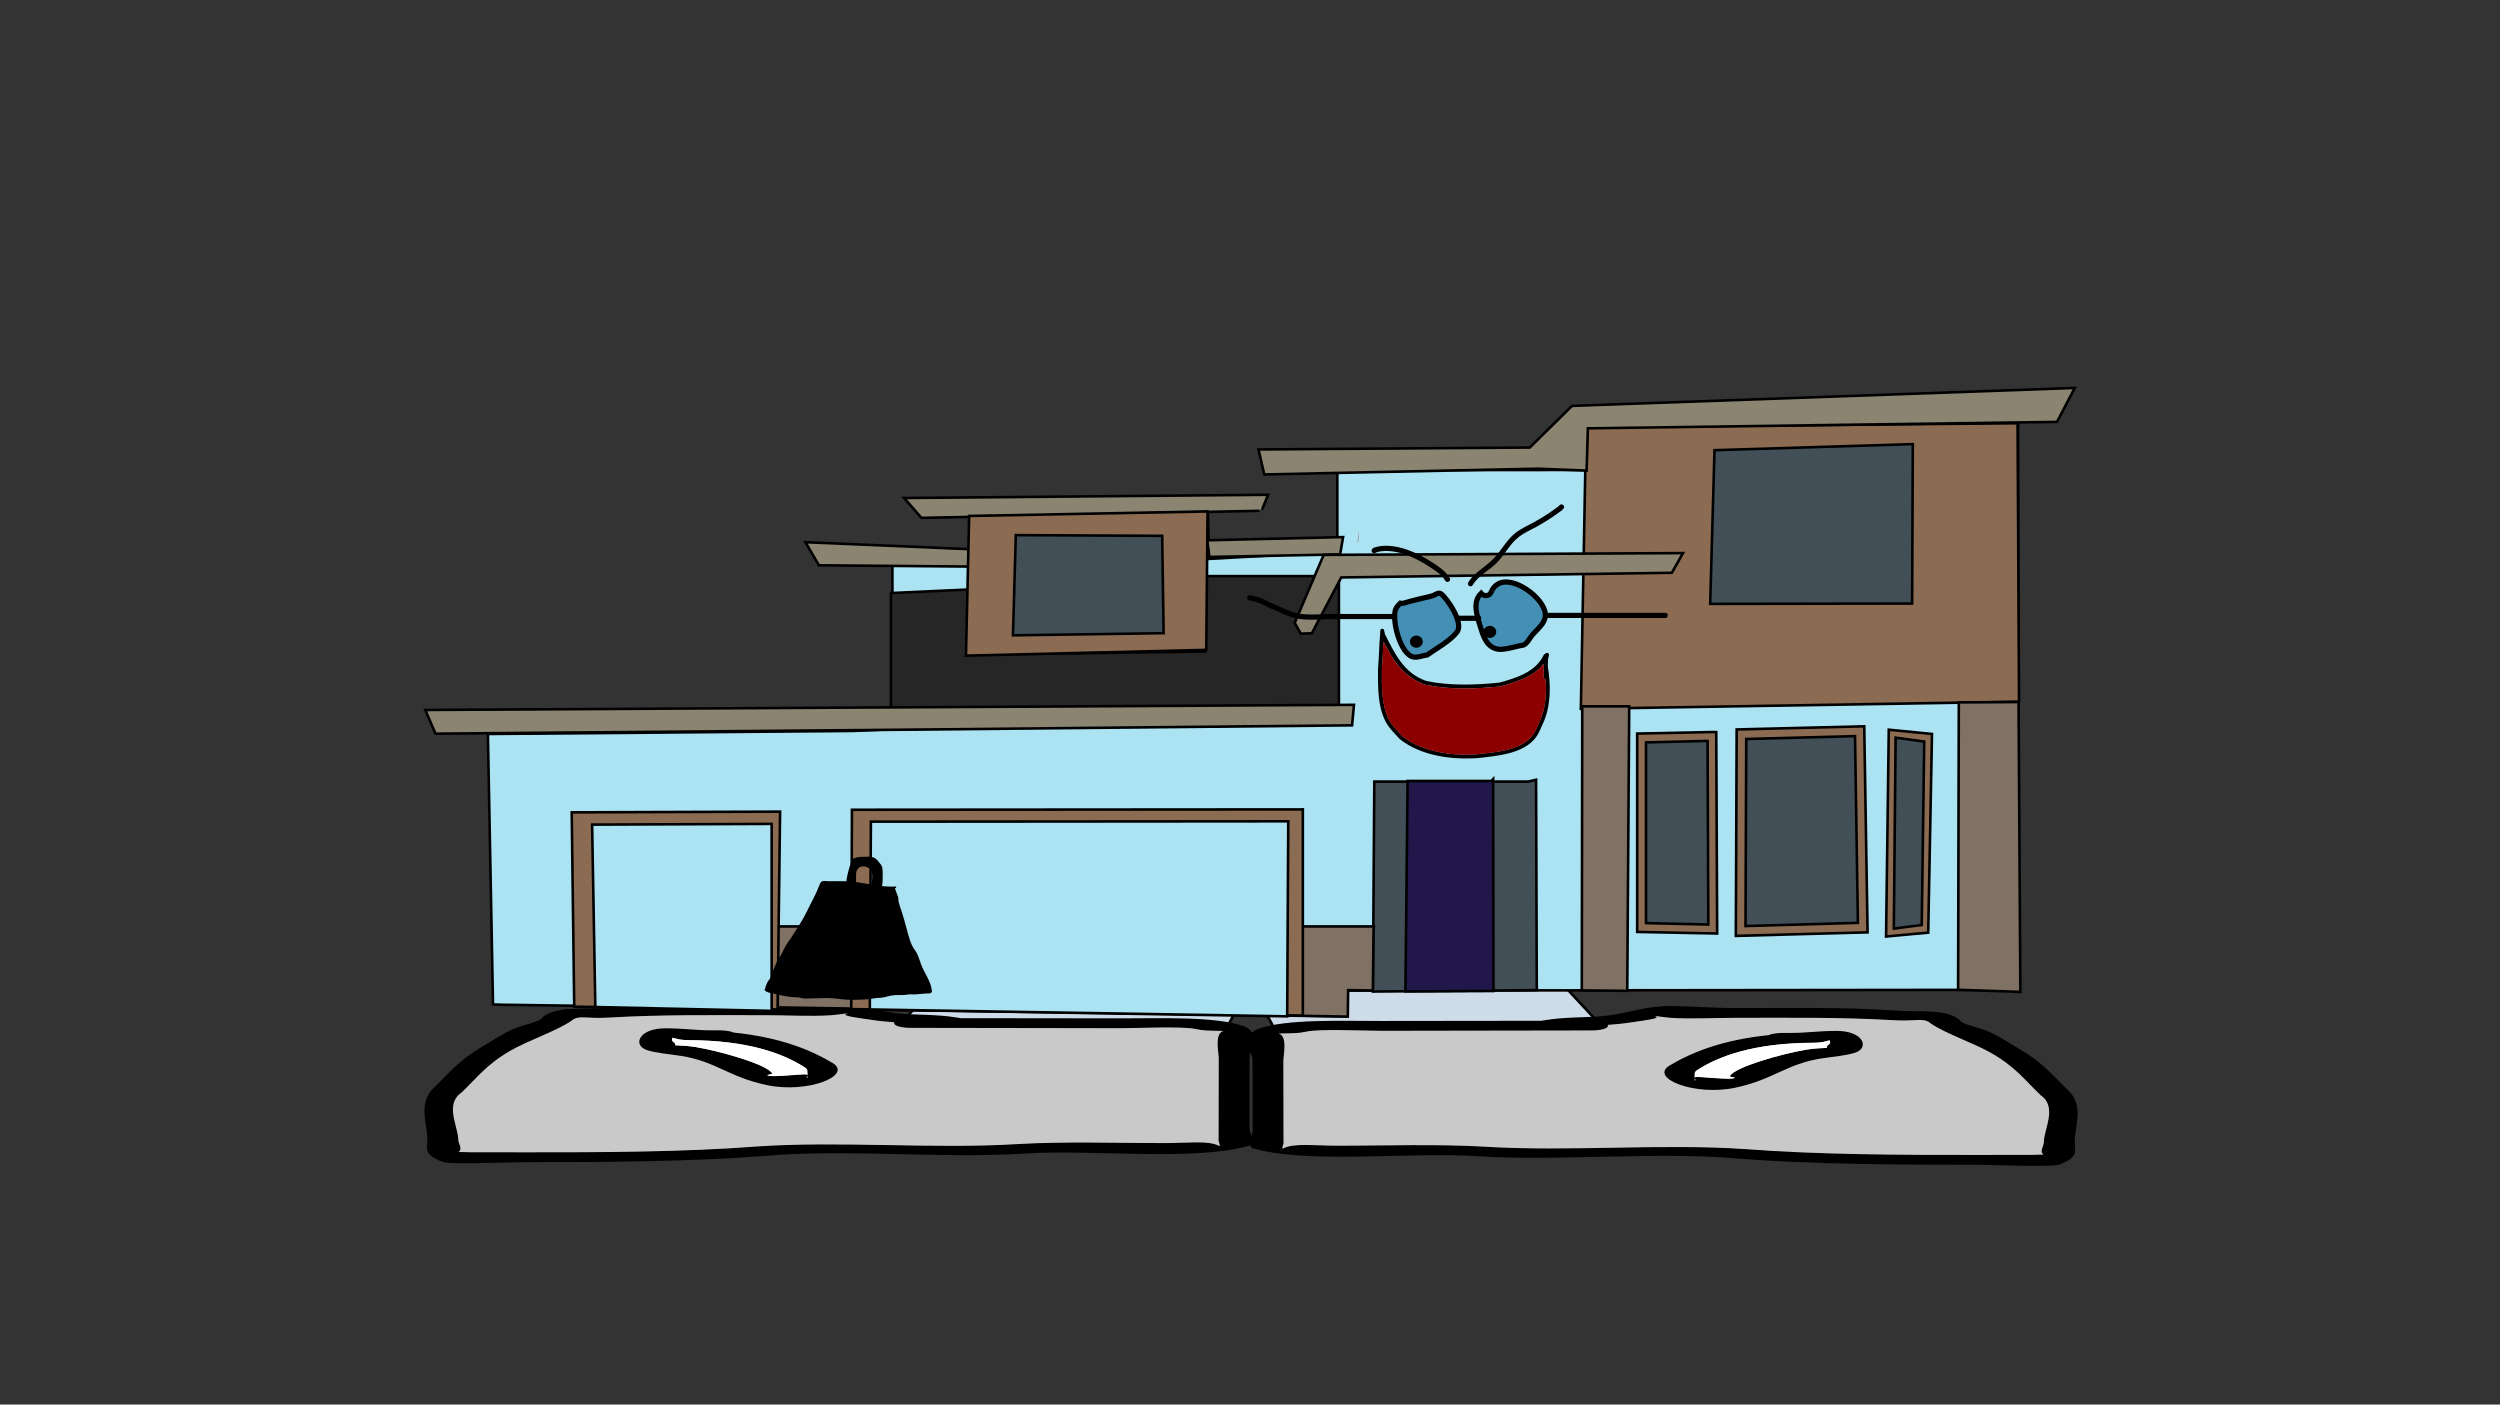 <svg version="1.1" xmlns="http://www.w3.org/2000/svg" xmlns:xlink="http://www.w3.org/1999/xlink" width="959.459" height="539.039" viewBox="0,0,959.459,539.039"><rect x="0" y="0" width="959.459" height="539.039" fill="#333333" stroke="none"/><g transform="translate(159.73,89.52)"><g data-paper-data="{&quot;isPaintingLayer&quot;:true}" stroke-linejoin="miter" stroke-miterlimit="10" stroke-dasharray="" stroke-dashoffset="0" style="mix-blend-mode: normal"><path d="M-159.73,449.52v-539.039h959.459v539.039z" fill="none" fill-rule="nonzero" stroke="#f00000" stroke-width="0" stroke-linecap="butt"/><path d="M185.028,304.192l39.465,-42.413l110.128,-0.248l-23.236,42.811z" data-paper-data="{&quot;index&quot;:null}" fill="#cedce9" fill-rule="nonzero" stroke="#000000" stroke-width="1" stroke-linecap="round"/><path d="M174.555,301.953c-3.803,-0.604 -12.854,-1.549 -8.886,-2.51c-2.169,0.307 -5.063,0.681 -6.603,0.781c-7.294,0.473 -16.746,-0.02 -24.272,-0.029c-20.648,-0.025 -40.694,-0.304 -60.682,0.884c-9.033,0.537 -11.514,-1.157 -14.291,1.205c-5.726,3.963 -16.495,7.492 -23.414,11.48c-9.378,5.405 -13.019,10.629 -18.771,16.053c-6.507,4.465 -1.221,13.058 -1.227,18.036c-0.002,1.333 1.819,3.707 0.076,4.685c1.732,0.052 3.404,0.099 4.469,0.1c7.079,0.008 14.159,0.017 21.238,0.025c28.161,0.034 60.881,-0.121 88.217,-2.242c32.456,-2.258 67.626,1.078 100.343,-0.945c17.917,-1.013 37.445,-0.375 55.686,-0.346c9.254,0.015 17.179,-1.083 21.237,0.981c1.067,0.543 0.002,-1.275 0.002,-1.912c0.002,-1.593 0.004,-3.187 0.006,-4.78c0.011,-8.923 0.021,-17.845 0.032,-26.768c0.003,-2.109 -1.743,-9.658 1.888,-10.47c-0.681,-0.014 -1.452,-0.035 -1.875,-0.046c-3.754,-0.091 -5.852,-0.028 -8.781,-0.69c-5.085,-1.15 -22.247,-0.303 -29.143,-0.311c-26.801,-0.032 -53.601,-0.064 -80.402,-0.096c0,0 -6.068,-0.007 -6.066,-1.919c0,-0.079 0.01,-0.154 0.03,-0.226c-2.901,-0.197 -5.831,-0.469 -8.811,-0.943zM269.808,301.313c16.178,0.019 36.857,-0.864 47.9,3.026c6.329,2.229 2.147,9.346 2.143,12.33c-0.011,8.923 -0.021,17.845 -0.032,26.768c-0.001,1.019 2.083,6.076 -0.008,6.692c-21.118,6.225 -60.903,1.304 -86.683,3.102c-31.992,1.978 -68.828,-1.908 -99.78,0.906c-28.174,2.185 -62.113,2.387 -91.16,2.352c-4.166,-0.005 -29.154,0.959 -31.858,-0.038c-7.753,-2.86 -6.062,-5.237 -6.058,-8.611c0.007,-6.104 -3.418,-13.383 1.851,-19.244c5.895,-5.559 10.031,-11.137 19.43,-16.553c3.791,-2.185 7.887,-5.109 12.785,-7.08c3.205,-1.29 9.332,-2.334 10.099,-4.015c5.197,-4.422 14.576,-2.96 25.678,-3.691c19.762,-1.301 40.211,-0.908 60.682,-0.884c7.55,0.009 22.302,-1.068 27.628,-0.721c9.27,0.604 14.642,3.102 23.627,3.852c6.593,0.551 13.542,0.238 21.237,1.459c0.584,0.093 1.168,0.185 1.752,0.278c20.255,0.024 40.51,0.048 60.766,0.073z" data-paper-data="{&quot;index&quot;:null}" fill="#000000" fill-rule="nonzero" stroke="none" stroke-width="1" stroke-linecap="butt"/><path d="M183.45,302.804c-0.02,0.072 -0.029,0.147 -0.029,0.226c-0.002,1.912 6.096,1.923 6.096,1.923c26.801,0.032 53.744,0.102 80.545,0.134c6.897,0.008 24.074,-0.83 29.159,0.32c2.929,0.662 5.032,0.603 8.786,0.693c0.424,0.01 1.195,0.033 1.876,0.046c-3.631,0.812 -1.867,8.379 -1.87,10.489c-0.011,8.923 -0.034,17.898 -0.045,26.821c-0.002,1.593 -0.014,3.194 -0.016,4.788c-0.001,0.637 1.06,2.457 -0.007,1.915c-4.058,-2.065 -11.991,-0.963 -21.244,-0.977c-18.241,-0.029 -37.824,-0.645 -55.741,0.367c-32.717,2.023 -68.208,-1.295 -100.665,0.963c-27.336,2.12 -60.188,2.242 -88.35,2.208c-7.079,-0.008 -14.171,-0.023 -21.251,-0.031c-1.065,-0.001 -2.74,-0.05 -4.471,-0.101c1.743,-0.979 -0.089,-3.36 -0.088,-4.692c0.006,-4.978 -5.308,-13.604 1.199,-18.069c5.752,-5.424 9.405,-10.685 18.783,-16.09c6.92,-3.988 17.734,-7.546 23.46,-11.509c2.777,-2.363 5.276,-0.676 14.31,-1.213c19.988,-1.188 40.164,-0.935 60.812,-0.91c7.526,0.009 17.063,0.497 24.357,0.024c1.54,-0.1 4.458,-0.474 6.627,-0.781c-3.968,0.961 5.119,1.907 8.921,2.511c2.98,0.473 5.945,0.748 8.846,0.945z" data-paper-data="{&quot;noHover&quot;:false,&quot;origItem&quot;:[&quot;Path&quot;,{&quot;applyMatrix&quot;:true,&quot;segments&quot;:[[[579.60736,595.76373],[0.95609,-0.20262],[0.00646,0.07548]],[[579.61718,596],[0,-0.08208],[0,2]],[[577.61718,598],[0,0],[-8.83333,0]],[[551.11718,598],[8.83333,0],[-2.27308,0]],[[541.51161,598.28885],[1.67648,-1.19621],[-0.96568,0.68904]],[[538.61718,599],[1.23739,-0.09027],[-0.13966,0.01019]],[[537.99901,599.04541],[0.22447,-0.0134],[1.19653,0.85421]],[[538.61718,610],[0,-2.20646],[0,9.33333]],[[538.61718,638],[0,-9.33333],[0,1.66667]],[[538.61718,643],[0,-1.66667],[0,0.66667]],[[538.61718,645],[-0.35177,0.56631],[1.33831,-2.15456]],[[545.61718,644],[-3.04994,0.00386],[6.01206,-0.00761]],[[563.97058,644.43107],[-5.90478,-1.08158],[10.78253,2.15651]],[[597.04254,645.54479],[-10.6965,-2.40266],[9.00888,2.25222]],[[626.11718,648],[-9.28168,0],[2.33333,0]],[[633.11718,648],[-2.33333,0],[0.35109,0]],[[634.59021,647.90091],[-0.5707,0.05184],[-0.57412,-1.02596]],[[634.61718,643],[0,1.39387],[0,-5.20707]],[[634.21982,624.13246],[2.14282,4.67827],[-1.8936,-5.6808]],[[628.03948,607.31672],[3.08887,5.66543],[-2.2791,-4.1802]],[[620.32688,595.27881],[1.8857,4.15235],[-0.91417,-2.47477]],[[615.61718,594],[2.9771,0.57275],[-6.58756,-1.26734]],[[595.61718,593],[6.8054,0],[-2.48058,0]],[[587.61718,593],[2.40395,0.50364],[-0.50743,-0.10631]],[[585.44122,592.1748],[0.71481,0.32365],[1.30749,1.01011]],[[582.51161,594.78885],[1.25365,-0.62682],[-0.98239,0.4912]]],&quot;closed&quot;:true}],&quot;index&quot;:null}" fill="#c9c9c9" fill-rule="nonzero" stroke="none" stroke-width="1" stroke-linecap="butt"/><path d="M98.374,309.712c-0.001,0.646 2.09,1.432 1.047,1.942c2.667,0.09 5.349,0.282 7.732,0.66c9.186,1.459 27.871,6.756 29.629,10.245c0.143,0.284 -2.455,0.328 -2.016,0.58c1.463,0.839 13.397,-0.602 14.769,-0.362c0.311,0.054 0.463,0.138 0.524,0.24c-0.064,-0.317 -0.122,-0.623 -0.121,-0.816c0.001,-0.677 0.087,-1.407 -0.874,-2.014c-8.165,-5.349 -21.508,-10.441 -44.622,-10.468c0,0 -2.728,-0.003 -4.525,-0.582c-0.599,-0.108 -1.065,-0.235 -1.378,-0.383c-0.081,0.365 -0.165,0.736 -0.166,0.958zM149.936,324.113c0.414,0.392 0.292,-0.258 0.155,-0.938c-0.029,0.295 -0.438,0.67 -0.155,0.938zM159.921,318.49c7.54,4.764 -9.601,11.691 -25.159,8.473c-14.679,-3.036 -19.644,-9.108 -33.041,-11.235c-4.526,-0.719 -9.95,-1.114 -13.33,-2.305c-5.357,-1.887 -2.973,-8.305 7.275,-8.293c7.379,0.009 11.013,0.767 17.883,0.775l3.034,0.004c0,0 3.483,0.004 5.17,0.838c17.973,1.87 29.501,6.581 38.168,11.743z" data-paper-data="{&quot;index&quot;:null}" fill="#000000" fill-rule="nonzero" stroke="none" stroke-width="1" stroke-linecap="butt"/><path d="M98.314,308.69c0.312,0.148 0.779,0.275 1.378,0.383c1.797,0.578 4.537,0.578 4.537,0.578c23.113,0.028 36.939,5.232 45.104,10.581c0.961,0.607 0.848,1.35 0.847,2.027c-0,0.193 0.047,0.503 0.11,0.82c-0.061,-0.102 -0.212,-0.187 -0.523,-0.241c-1.372,-0.239 -13.409,1.226 -14.872,0.387c-0.44,-0.252 1.871,-0.465 1.727,-0.748c-1.758,-3.489 -20.533,-8.76 -29.72,-10.218c-2.383,-0.378 -5.08,-0.563 -7.747,-0.652c1.043,-0.51 -1.023,-1.308 -1.022,-1.954c0,-0.222 0.099,-0.598 0.18,-0.963z" data-paper-data="{&quot;noHover&quot;:false,&quot;origItem&quot;:[&quot;Path&quot;,{&quot;applyMatrix&quot;:true,&quot;segments&quot;:[[[607.563,601.99816],[0.02649,0.38155],[-0.10299,0.15484]],[[607.10872,602.39727],[0.1976,-0.11227],[-0.59254,0.60273]],[[605.61718,603],[0,0],[-7.618,0]],[[590.90604,613.89443],[2.69308,-5.58508],[-0.31682,0.63364]],[[590.61718,616],[0,-0.70843],[0,0.20156]],[[590.57685,616.85325],[0.02106,-0.33136],[0.02013,-0.10671]],[[590.74964,616.60263],[-0.10238,0.05628],[0.45234,-0.24865]],[[595.61718,617],[-0.48256,0.87548],[0.14503,-0.26312]],[[594.95308,616.3906],[-0.04725,0.29671],[0.58086,-3.64773]],[[604.72276,605.71115],[-3.02833,1.51416],[0.78545,-0.39273]],[[607.27135,605.03032],[-0.87898,0.0905],[-0.34365,-0.53523]],[[607.61718,603],[0,0.6759],[0,-0.23192]]],&quot;closed&quot;:true}],&quot;index&quot;:null}" fill="#ffffff" fill-rule="nonzero" stroke="none" stroke-width="1" stroke-linecap="butt"/><path d="M329.421,305.343l-23.236,-42.811l110.128,0.248l39.465,42.413z" data-paper-data="{&quot;index&quot;:null}" fill="#cedce9" fill-rule="nonzero" stroke="#000000" stroke-width="1" stroke-linecap="round"/><path d="M466.251,302.953c-2.98,0.473 -5.91,0.745 -8.811,0.943c0.02,0.072 0.03,0.147 0.03,0.226c0.002,1.912 -6.066,1.919 -6.066,1.919c-26.801,0.032 -53.602,0.064 -80.402,0.096c-6.897,0.008 -24.058,-0.839 -29.143,0.311c-2.929,0.662 -5.027,0.6 -8.781,0.69c-0.424,0.01 -1.194,0.032 -1.875,0.046c3.631,0.812 1.885,8.361 1.888,10.47c0.011,8.923 0.021,17.845 0.032,26.768c0.002,1.593 0.004,3.187 0.006,4.78c0.001,0.637 -1.064,2.455 0.002,1.912c4.058,-2.065 11.984,-0.967 21.237,-0.981c18.241,-0.029 37.769,-0.667 55.686,0.346c32.717,2.023 67.887,-1.313 100.343,0.945c27.336,2.12 60.056,2.275 88.217,2.242c7.08,-0.008 14.159,-0.017 21.238,-0.025c1.065,-0.001 2.738,-0.048 4.469,-0.1c-1.743,-0.979 0.078,-3.353 0.076,-4.685c-0.006,-4.978 5.28,-13.571 -1.227,-18.036c-5.752,-5.424 -9.392,-10.648 -18.771,-16.053c-6.92,-3.988 -17.688,-7.517 -23.414,-11.48c-2.777,-2.363 -5.258,-0.669 -14.291,-1.205c-19.988,-1.188 -40.034,-0.908 -60.682,-0.884c-7.526,0.009 -16.978,0.502 -24.272,0.029c-1.54,-0.1 -4.434,-0.474 -6.603,-0.781c3.968,0.961 -5.083,1.906 -8.886,2.51zM370.997,302.313c20.255,-0.024 40.51,-0.048 60.766,-0.073c0.584,-0.093 1.168,-0.185 1.752,-0.278c7.695,-1.222 14.644,-0.909 21.237,-1.459c8.985,-0.75 14.357,-3.248 23.627,-3.852c5.325,-0.347 20.078,0.73 27.628,0.721c20.471,-0.024 40.92,-0.418 60.682,0.884c11.102,0.731 20.482,-0.731 25.678,3.691c0.767,1.681 6.894,2.725 10.099,4.015c4.898,1.972 8.994,4.895 12.785,7.08c9.398,5.417 13.535,10.994 19.43,16.553c5.269,5.861 1.844,13.141 1.851,19.244c0.004,3.374 1.695,5.751 -6.058,8.611c-2.703,0.997 -27.691,0.033 -31.858,0.038c-29.047,0.035 -62.986,-0.167 -91.16,-2.352c-30.952,-2.813 -67.788,1.072 -99.78,-0.906c-25.781,-1.799 -65.565,3.123 -86.683,-3.102c-2.091,-0.616 -0.007,-5.673 -0.008,-6.692c-0.011,-8.923 -0.021,-17.845 -0.032,-26.768c-0.004,-2.983 -4.186,-10.101 2.143,-12.33c11.044,-3.89 31.722,-3.007 47.9,-3.026z" data-paper-data="{&quot;index&quot;:null}" fill="#000000" fill-rule="nonzero" stroke="none" stroke-width="1" stroke-linecap="butt"/><path d="M457.355,303.804c2.901,-0.197 5.866,-0.472 8.846,-0.945c3.803,-0.604 12.89,-1.55 8.921,-2.511c2.169,0.307 5.087,0.681 6.627,0.781c7.294,0.473 16.831,-0.015 24.357,-0.024c20.648,-0.025 40.824,-0.278 60.812,0.91c9.033,0.537 11.533,-1.15 14.31,1.213c5.726,3.963 16.54,7.521 23.46,11.509c9.378,5.405 13.031,10.666 18.783,16.09c6.507,4.465 1.193,13.091 1.199,18.069c0.002,1.333 -1.831,3.713 -0.088,4.692c-1.731,0.052 -3.406,0.1 -4.471,0.101c-7.079,0.008 -14.171,0.023 -21.251,0.031c-28.161,0.034 -61.014,-0.088 -88.35,-2.208c-32.456,-2.258 -67.948,1.059 -100.665,-0.963c-17.917,-1.013 -37.5,-0.396 -55.741,-0.367c-9.254,0.015 -17.186,-1.087 -21.244,0.977c-1.067,0.543 -0.006,-1.277 -0.007,-1.915c-0.002,-1.593 -0.014,-3.194 -0.016,-4.788c-0.011,-8.923 -0.034,-17.898 -0.045,-26.821c-0.003,-2.109 1.762,-9.676 -1.87,-10.489c0.681,-0.014 1.452,-0.036 1.876,-0.046c3.754,-0.091 5.857,-0.031 8.786,-0.693c5.085,-1.15 22.262,-0.312 29.159,-0.32c26.801,-0.032 53.744,-0.102 80.545,-0.134c0,0 6.098,-0.011 6.096,-1.923c-0,-0.078 -0.01,-0.154 -0.029,-0.226z" data-paper-data="{&quot;noHover&quot;:false,&quot;origItem&quot;:[&quot;Path&quot;,{&quot;applyMatrix&quot;:true,&quot;segments&quot;:[[[579.60736,595.76373],[0.95609,-0.20262],[0.00646,0.07548]],[[579.61718,596],[0,-0.08208],[0,2]],[[577.61718,598],[0,0],[-8.83333,0]],[[551.11718,598],[8.83333,0],[-2.27308,0]],[[541.51161,598.28885],[1.67648,-1.19621],[-0.96568,0.68904]],[[538.61718,599],[1.23739,-0.09027],[-0.13966,0.01019]],[[537.99901,599.04541],[0.22447,-0.0134],[1.19653,0.85421]],[[538.61718,610],[0,-2.20646],[0,9.33333]],[[538.61718,638],[0,-9.33333],[0,1.66667]],[[538.61718,643],[0,-1.66667],[0,0.66667]],[[538.61718,645],[-0.35177,0.56631],[1.33831,-2.15456]],[[545.61718,644],[-3.04994,0.00386],[6.01206,-0.00761]],[[563.97058,644.43107],[-5.90478,-1.08158],[10.78253,2.15651]],[[597.04254,645.54479],[-10.6965,-2.40266],[9.00888,2.25222]],[[626.11718,648],[-9.28168,0],[2.33333,0]],[[633.11718,648],[-2.33333,0],[0.35109,0]],[[634.59021,647.90091],[-0.5707,0.05184],[-0.57412,-1.02596]],[[634.61718,643],[0,1.39387],[0,-5.20707]],[[634.21982,624.13246],[2.14282,4.67827],[-1.8936,-5.6808]],[[628.03948,607.31672],[3.08887,5.66543],[-2.2791,-4.1802]],[[620.32688,595.27881],[1.8857,4.15235],[-0.91417,-2.47477]],[[615.61718,594],[2.9771,0.57275],[-6.58756,-1.26734]],[[595.61718,593],[6.8054,0],[-2.48058,0]],[[587.61718,593],[2.40395,0.50364],[-0.50743,-0.10631]],[[585.44122,592.1748],[0.71481,0.32365],[1.30749,1.01011]],[[582.51161,594.78885],[1.25365,-0.62682],[-0.98239,0.4912]]],&quot;closed&quot;:true}],&quot;index&quot;:null}" fill="#c9c9c9" fill-rule="nonzero" stroke="none" stroke-width="1" stroke-linecap="butt"/><path d="M542.431,310.712c-0,-0.222 -0.085,-0.593 -0.166,-0.958c-0.312,0.148 -0.778,0.275 -1.378,0.383c-1.797,0.578 -4.525,0.582 -4.525,0.582c-23.113,0.028 -36.457,5.119 -44.622,10.468c-0.961,0.607 -0.875,1.337 -0.874,2.014c0,0.193 -0.058,0.499 -0.121,0.816c0.061,-0.102 0.213,-0.186 0.524,-0.24c1.372,-0.239 13.306,1.201 14.769,0.362c0.44,-0.252 -2.159,-0.296 -2.016,-0.58c1.758,-3.489 20.443,-8.786 29.629,-10.245c2.383,-0.378 5.065,-0.57 7.732,-0.66c-1.043,-0.51 1.048,-1.296 1.047,-1.942zM490.714,324.176c-0.137,0.68 -0.258,1.33 0.155,0.938c0.283,-0.268 -0.126,-0.643 -0.155,-0.938zM480.884,319.49c8.666,-5.162 20.195,-9.873 38.168,-11.743c1.688,-0.833 5.17,-0.838 5.17,-0.838l3.034,-0.004c6.87,-0.008 10.504,-0.767 17.883,-0.775c10.248,-0.012 12.631,6.406 7.275,8.293c-3.38,1.191 -8.804,1.586 -13.33,2.305c-13.397,2.127 -18.362,8.199 -33.041,11.235c-15.558,3.218 -32.699,-3.709 -25.159,-8.473z" data-paper-data="{&quot;index&quot;:null}" fill="#000000" fill-rule="nonzero" stroke="none" stroke-width="1" stroke-linecap="butt"/><path d="M542.491,309.69c0.081,0.365 0.179,0.741 0.18,0.963c0.001,0.646 -2.065,1.444 -1.022,1.954c-2.667,0.09 -5.365,0.274 -7.747,0.652c-9.186,1.459 -27.962,6.729 -29.72,10.218c-0.143,0.284 2.167,0.496 1.727,0.748c-1.463,0.839 -13.5,-0.627 -14.872,-0.387c-0.311,0.054 -0.462,0.139 -0.523,0.241c0.064,-0.317 0.11,-0.628 0.11,-0.82c-0.001,-0.677 -0.113,-1.42 0.847,-2.027c8.164,-5.349 21.99,-10.554 45.104,-10.581c0,0 2.74,0.001 4.537,-0.578c0.599,-0.108 1.066,-0.235 1.378,-0.383z" data-paper-data="{&quot;noHover&quot;:false,&quot;origItem&quot;:[&quot;Path&quot;,{&quot;applyMatrix&quot;:true,&quot;segments&quot;:[[[607.563,601.99816],[0.02649,0.38155],[-0.10299,0.15484]],[[607.10872,602.39727],[0.1976,-0.11227],[-0.59254,0.60273]],[[605.61718,603],[0,0],[-7.618,0]],[[590.90604,613.89443],[2.69308,-5.58508],[-0.31682,0.63364]],[[590.61718,616],[0,-0.70843],[0,0.20156]],[[590.57685,616.85325],[0.02106,-0.33136],[0.02013,-0.10671]],[[590.74964,616.60263],[-0.10238,0.05628],[0.45234,-0.24865]],[[595.61718,617],[-0.48256,0.87548],[0.14503,-0.26312]],[[594.95308,616.3906],[-0.04725,0.29671],[0.58086,-3.64773]],[[604.72276,605.71115],[-3.02833,1.51416],[0.78545,-0.39273]],[[607.27135,605.03032],[-0.87898,0.0905],[-0.34365,-0.53523]],[[607.61718,603],[0,0.6759],[0,-0.23192]]],&quot;closed&quot;:true}],&quot;index&quot;:null}" fill="#ffffff" fill-rule="nonzero" stroke="none" stroke-width="1" stroke-linecap="butt"/><g fill-rule="nonzero" stroke="#000000" stroke-width="1" stroke-linecap="round"><path d="M614.78,73.925v210.895v5.534l-257.624,0.307l-0.246,9.85l-323.985,-4.427l-3.443,-0.123l-1.968,-103.788l140.248,-1.168l15.002,-0.676v-62.9l29.513,-0.246v-18.446l91.552,-2.213l0.492,18.446l49.188,-2.705v-31.358l95.364,-0.061v-16.235l164.597,-2.213l1.476,-0.246z" data-paper-data="{&quot;index&quot;:null}" fill="#ace3f2"/><path d="M498.935,191.447l0.353,77.296l-30.694,-0.603v-76.127l29.283,-0.603z" data-paper-data="{&quot;index&quot;:null}" fill="#8b6c52"/><path d="M506.775,190.433l48.956,-1.212l1.288,79.077l-50.566,1.364z" data-paper-data="{&quot;index&quot;:null}" fill="#8b6c52"/><path d="M565.149,190.53l16.59,1.636l-1.452,76.243l-16.175,1.488z" data-paper-data="{&quot;index&quot;:null}" fill="#8b6c52"/><path d="M614.584,72.917l0.55,106.855l-168.163,2.749l2.016,-108.138z" data-paper-data="{&quot;index&quot;:null}" fill="#8b6c52"/><path d="M449.182,91.09l-18.692,-0.738l-105.017,2.213l-2.213,-9.592l104.095,-0.738l16.232,-15.986l192.941,-6.886l-6.825,13.035l-180.03,2.459z" data-paper-data="{&quot;index&quot;:null}" fill="#8b8471"/><path d="M323.259,106.523l-129.365,2.705l-6.64,-7.624l139.695,-1.23l-2.213,5.411" data-paper-data="{&quot;index&quot;:null}" fill="#8b8471"/><path d="M354.596,123.247l-50.167,0.984l-0.846,-6.394l52.14,-1.23z" data-paper-data="{&quot;index&quot;:null}" fill="#8b8471"/><path d="M212.585,127.92l-58.042,-0.492l-5.165,-8.854l63.699,2.705z" data-paper-data="{&quot;index&quot;:null}" fill="#8b8471"/><path d="M182.212,138.089l30.989,-1.432l-1.121,25.09l90.705,-1.221v-28.941h51.34v50.124l-171.913,1.671z" data-paper-data="{&quot;index&quot;:null}" fill="#262626"/><path d="M182.396,190.573l-174.989,1.476l-3.935,-9.1l356.431,-1.968l-0.738,7.87z" data-paper-data="{&quot;index&quot;:null}" fill="#8b8471"/><path d="M303.706,106.769l-0.492,53.123l-92.228,2.213l1.23,-53.615z" data-paper-data="{&quot;index&quot;:null}" fill="#8b6c52"/><path d="M286.847,153.483l-57.822,0.824l1.099,-38.456l56.174,0.275z" data-paper-data="{&quot;index&quot;:null}" fill="#424f57"/><path d="M429.788,209.749l0.275,80.724l-62.903,0.549l0.549,-80.576h59.058z" data-paper-data="{&quot;index&quot;:null}" fill="#424f57"/><path d="M413.307,209.475l0.137,81.342l-33.787,0.137l0.824,-80.758h32.138z" data-paper-data="{&quot;index&quot;:null}" fill="#21174b"/><path d="M367.422,266.85l-0.275,23.76l-9.477,-0.137l-0.137,10.163l-218.754,-3.537v-31.074h228.861" data-paper-data="{&quot;index&quot;:null}" fill="#807165"/><path d="M592.03,180.049l22.936,-0.137l0.687,111.248l-23.898,-0.824l0.275,-109.36z" data-paper-data="{&quot;index&quot;:null}" fill="#807165"/><path d="M464.781,290.748l-17.443,-0.172l0.172,-109.017h18.026z" data-paper-data="{&quot;index&quot;:null}" fill="#807165"/><path d="M166.951,297.752l0.275,-76.5l173.053,-0.137v79.11z" data-paper-data="{&quot;index&quot;:null}" fill="#8b6c52"/><path d="M174.093,297.89l0.412,-72.071l160.177,-0.137l-0.412,74.852z" data-paper-data="{&quot;index&quot;:null}" fill="#ace3f2"/><path d="M60.647,296.825l-0.961,-74.578l79.968,-0.275l-0.961,75.917z" data-paper-data="{&quot;index&quot;:null}" fill="#8b6c52"/><path d="M68.75,296.963l-1.236,-70.011l68.912,-0.275v71.762z" data-paper-data="{&quot;index&quot;:null}" fill="#ace3f2"/><path d="M348.274,123.439l137.893,-0.687l-4.258,7.554l-126.906,1.785l-11.262,21.426l-4.258,0.137l-2.335,-4.12z" data-paper-data="{&quot;index&quot;:null}" fill="#8b8471"/><path d="M574.381,80.921l-0.275,61.187l-77.496,0.137l1.648,-58.989z" data-paper-data="{&quot;index&quot;:null}" fill="#424f57"/><path d="M510.448,194.092l41.752,-1.099l1.099,71.659l-43.126,1.236z" data-paper-data="{&quot;index&quot;:null}" fill="#424f57"/><path d="M567.775,193.577l10.988,1.511l-0.961,70.389l-10.713,1.373z" data-paper-data="{&quot;index&quot;:null}" fill="#424f57"/><path d="M495.615,194.882l0.275,70.423l-23.898,-0.549v-69.359l22.799,-0.549z" data-paper-data="{&quot;index&quot;:null}" fill="#424f57"/></g><path d="M361.494,118.705c-0.191,-0.039 -0.295,-0.143 -0.314,-0.314c0.309,-1.298 0.414,-2.658 0.314,-4.081c0.412,1.417 0.412,2.882 0,4.395z" data-paper-data="{&quot;index&quot;:null}" fill="#9e9e9e" fill-rule="evenodd" stroke="none" stroke-width="1" stroke-linecap="butt"/><path d="M409.687,138.895c2.035,0.773 2.874,-1.163 2.874,-1.163c0.438,-1.066 1.04,-1.899 1.73,-2.504c0.17,-0.088 0.465,-0.264 0.719,-0.53c5.905,-3.646 17.826,5.248 18.322,11.356c0.322,3.955 -3.901,6.304 -5.786,9.189c-0.694,1.062 -1.443,2.317 -2.652,2.824c-2.623,0.353 -7.361,2.03 -9.869,1.545c-4.467,-0.863 -5.672,-5.538 -6.7,-8.855c-1.411,-4.553 -2.891,-9.372 0.359,-12.55c0.21,0.266 0.529,0.508 1.003,0.688z" data-paper-data="{&quot;noHover&quot;:false,&quot;origItem&quot;:[&quot;Path&quot;,{&quot;applyMatrix&quot;:true,&quot;segments&quot;:[[[303.75951,159.12161],[0.07472,0.14181],[-1.70229,1.28574]],[[302.66612,165.04188],[-0.29217,-2.27454],[0.21284,1.65697]],[[304.98984,169.71538],[-1.94531,-0.73116],[1.09249,0.41062]],[[309.51343,169.67697],[-1.20703,-0.01856],[0.58234,-0.15551]],[[310.90585,168.52331],[-0.39227,0.45765],[1.06552,-1.24311]],[[314.17667,164.58584],[-0.15326,1.91125],[0.23667,-2.95156]],[[306.84804,157.91071],[2.93246,-1.3193],[-0.13459,0.10897]],[[306.48773,158.11144],[0.08301,-0.02987],[-0.35593,0.2395]],[[305.5311,159.17855],[0.27722,-0.47785],[0,0]],[[304.15911,159.52155],[0.85749,0.5145],[-0.19963,-0.11978]]],&quot;closed&quot;:true}],&quot;index&quot;:null}" fill="#4490b5" fill-rule="nonzero" stroke="#000000" stroke-width="2" stroke-linecap="butt"/><path d="M379.075,141.931c3.473,-1.102 7.172,-1.785 10.669,-2.7c1.17,-0.306 2.607,-1.607 3.546,-0.882c2.531,1.953 8.774,11.201 6.184,14.641c-2.601,3.453 -7.829,6.281 -11.502,8.855c-1.635,0.19 -3.263,0.972 -4.904,0.829c-5.485,-0.479 -9.099,-15.398 -6.917,-18.915c0.406,-0.654 0.964,-1.226 1.531,-1.77c0.72,0.158 1.392,-0.058 1.392,-0.058z" data-paper-data="{&quot;noHover&quot;:false,&quot;origItem&quot;:[&quot;Path&quot;,{&quot;applyMatrix&quot;:true,&quot;segments&quot;:[[[287.24196,159.08011],[0.29648,0.12027],[-0.2814,0.20784]],[[286.46732,159.77235],[0.22005,-0.26889],[-1.1837,1.44643]],[[288.05629,168.74018],[-2.30956,-0.58883],[0.69062,0.17608]],[[290.19385,168.69081],[-0.71228,-0.02474],[1.75342,-0.91761]],[[295.68772,165.48695],[-1.35818,1.38911],[1.35284,-1.38365]],[[294.11298,158.49213],[0.94175,1.05695],[-0.34943,-0.39217]],[[292.54579,158.65657],[0.52189,-0.05948],[-1.55968,0.17776]],[[287.83801,159.15045],[1.56269,-0.26425],[0,0]]],&quot;closed&quot;:true}],&quot;index&quot;:null}" fill="#4490b5" fill-rule="nonzero" stroke="#000000" stroke-width="2" stroke-linecap="butt"/><path d="M381.402,157.108c-0.213,-1.272 0.708,-2.466 2.057,-2.668c1.349,-0.202 2.616,0.666 2.828,1.937c0.213,1.272 -0.708,2.466 -2.057,2.668c-1.349,0.202 -2.616,-0.666 -2.828,-1.937z" data-paper-data="{&quot;index&quot;:null}" fill="#000000" fill-rule="nonzero" stroke="none" stroke-width="0.5" stroke-linecap="butt"/><path d="M409.591,153.356c-0.213,-1.272 0.708,-2.466 2.057,-2.668c1.349,-0.202 2.616,0.666 2.828,1.937c0.213,1.272 -0.708,2.466 -2.057,2.668c-1.349,0.202 -2.616,-0.666 -2.828,-1.937z" data-paper-data="{&quot;index&quot;:null}" fill="#000000" fill-rule="nonzero" stroke="none" stroke-width="0.5" stroke-linecap="butt"/><path d="M480.342,146.651c0,1 -1,1 -1,1c-4.793,0 -10.015,0 -15.046,0c-1.89,0 -3.784,0 -5.679,0c-8.236,0 -16.51,0 -24.724,0c0,0 -1,0 -1,-1c0,-1 1,-1 1,-1c8.241,0 16.483,0 24.724,0c1.863,0 3.725,0 5.588,0c4.742,0 9.574,0 14.316,0h0.822c0,0 1,0 1,1z" fill="#000000" fill-rule="nonzero" stroke="none" stroke-width="0.5" stroke-linecap="butt"/><path d="M398.932,147.754c0,-1 0.809,-1 0.809,-1c2.51,0 5.684,0 8.194,0c0,0 0.809,0 0.809,1c0,1 -0.809,1 -0.809,1c-2.51,0 -5.02,0 -7.53,0h-0.664c0,0 -0.809,0 -0.809,-1z" fill="#000000" fill-rule="nonzero" stroke="none" stroke-width="0.5" stroke-linecap="butt"/><path d="M318.91,139.756c0.176,-0.984 1.16,-0.809 1.16,-0.809l0.076,0.014c2.812,0.511 5.165,1.314 7.634,2.773c3.575,1.384 7.186,3.571 10.979,4.223c4.256,0.732 9.036,0.132 13.345,0.132c7.7,0 15.399,0 23.099,0c0,0 1,0 1,1c0,1 -1,1 -1,1c-7.7,0 -15.399,0 -23.099,0c-4.427,0 -9.305,0.588 -13.68,-0.16c-3.987,-0.682 -7.768,-2.931 -11.517,-4.395c-2.324,-1.361 -4.461,-2.14 -7.114,-2.604l-0.076,-0.014c0,0 -0.984,-0.176 -0.809,-1.16z" fill="#000000" fill-rule="nonzero" stroke="none" stroke-width="0.5" stroke-linecap="butt"/><path d="M368.367,122.489c-0.21,0.222 -0.594,0.465 -1.152,0.186c-0.894,-0.447 -0.447,-1.342 -0.447,-1.342l0.669,-0.653c0.888,-0.275 1.8,-0.474 2.718,-0.621c6.762,-0.788 14.057,2.53 19.605,6.145c2.685,1.75 5.182,3.281 6.88,6.09c0,0 0.514,0.857 -0.343,1.372c-0.857,0.514 -1.372,-0.343 -1.372,-0.343c-1.509,-2.537 -3.847,-3.871 -6.258,-5.444c-5.106,-3.333 -11.991,-6.583 -18.24,-5.839c-0.695,0.108 -1.386,0.253 -2.061,0.448z" fill="#000000" fill-rule="nonzero" stroke="none" stroke-width="0.5" stroke-linecap="butt"/><path d="M440.224,104.33c0.724,0.689 0.035,1.414 0.035,1.414l-0.61,0.62c-3.096,2.305 -6.318,4.444 -9.712,6.286c-2.164,1.174 -4.633,2.285 -6.604,3.762c-3.514,2.635 -5.535,6.906 -8.576,10.014c-2.747,2.807 -7.344,5.148 -9.272,8.568c0,0 -0.504,0.864 -1.368,0.36c-0.864,-0.504 -0.36,-1.368 -0.36,-1.368c2.163,-3.617 6.636,-5.96 9.573,-8.962c3.126,-3.195 5.186,-7.493 8.802,-10.212c2.047,-1.539 4.601,-2.701 6.851,-3.921c3.311,-1.794 6.453,-3.883 9.471,-6.132l0.356,-0.394c0,0 0.689,-0.724 1.414,-0.035z" fill="#000000" fill-rule="nonzero" stroke="none" stroke-width="0.5" stroke-linecap="butt"/><path d="M434.289,166.308c1.234,7.192 1.191,15.369 -1.875,21.878c-0.816,1.722 -1.541,3.781 -2.702,5.306c-4.854,6.374 -14.928,7.091 -22.202,7.921c-10.115,0.699 -21.863,-0.787 -30.048,-7.289c-1.804,-1.99 -4.031,-4.108 -5.308,-6.494c-3.238,-6.053 -3.033,-13.659 -3.031,-20.292c0.385,-4.685 0.453,-9.386 0.852,-14.072l0.018,-0.747c0.009,-0.407 0.341,-0.734 0.75,-0.734c0.369,0 0.675,0.266 0.738,0.617l0.291,1.457l-0.007,0.001c3.873,7.512 7.191,14.929 15.947,17.988c9.052,1.876 18.847,1.531 28.022,0.604c6.536,-1.823 13.972,-4.069 17.045,-10.705l0.209,-0.072l-0.048,-0.072l0.645,-0.43c0.121,-0.083 0.267,-0.132 0.425,-0.132c0.414,0 0.75,0.336 0.75,0.75c0,0.064 -0.008,0.126 -0.023,0.185l-0.323,1.4l-0.019,-0.004c-0.03,0.98 -0.072,1.959 -0.108,2.938zM433.39,171.036c-0.043,-0 -0.089,-0.003 -0.137,-0.01c-0.742,-0.106 -0.636,-0.849 -0.636,-0.849l0.103,-0.709c-0.001,-0.96 -0.097,-2.344 -0.044,-3.669c-0.034,-0.184 -0.069,-0.367 -0.105,-0.549c-3.591,5.051 -10.981,7.142 -16.556,8.675c-9.391,0.981 -19.437,1.307 -28.7,-0.632c-6.767,-2.344 -11.529,-7.638 -14.646,-13.963c-0.378,-0.766 -0.97,-1.661 -1.433,-2.582c-0.208,3.551 -0.318,7.106 -0.612,10.651c0.003,6.35 -0.248,13.711 2.85,19.514c1.197,2.242 3.327,4.241 5.015,6.116c7.857,6.197 19.211,7.555 28.885,6.889c6.794,-0.778 16.577,-1.355 21.137,-7.324c1.099,-1.438 1.777,-3.423 2.548,-5.05c2.329,-4.886 2.812,-10.834 2.331,-16.507z" fill="#000000" fill-rule="nonzero" stroke="none" stroke-width="0.5" stroke-linecap="butt"/><path d="M431.106,187.558c-0.771,1.627 -1.452,3.62 -2.551,5.059c-4.56,5.969 -14.376,6.571 -21.169,7.349c-9.674,0.666 -21.083,-0.715 -28.94,-6.912c-1.688,-1.875 -3.824,-3.886 -5.021,-6.128c-3.098,-5.802 -2.846,-13.194 -2.849,-19.544c0.294,-3.545 0.41,-7.112 0.618,-10.663c0.464,0.921 1.139,1.871 1.516,2.638c3.117,6.325 7.789,11.576 14.557,13.92c9.262,1.939 19.404,1.614 28.795,0.633c5.575,-1.533 12.872,-3.589 16.462,-8.64c0.036,0.182 0.163,0.326 0.197,0.51c-0.053,1.325 0.044,2.714 0.046,3.674l-0.103,0.71c0,0 -0.106,0.744 0.637,0.85c0.048,0.007 0.094,0.01 0.137,0.01c0.481,5.672 -0.004,11.648 -2.332,16.533z" data-paper-data="{&quot;noHover&quot;:false,&quot;origItem&quot;:[&quot;Path&quot;,{&quot;applyMatrix&quot;:true,&quot;segments&quot;:[[[866.77965,342.0729],[0.96196,11.34473],[-0.08639,-0.00027]],[[866.50479,342.05217],[0.09695,0.01385],[-1.48492,-0.21213]],[865.23199,340.35511],[[865.43848,338.93641],[0,0],[-0.0027,-1.91982]],[[865.35076,331.59782],[-0.10562,2.65054],[-0.06859,-0.36741]],[[865.14024,330.50061],[0.07174,0.36403],[-7.18115,10.10254]],[[832.02863,347.85053],[11.14937,-3.06671],[-18.78138,1.96229]],[[774.62888,346.58638],[18.52495,3.87894],[-13.53476,-4.68793]],[[745.33723,318.65943],[6.23348,12.65092],[-0.75524,-1.53277]],[[742.47024,313.49626],[0.92766,1.84169],[-0.41691,7.10153]],[[741.2465,334.79779],[0.58846,-7.09023],[0.0055,12.70043]],[[746.94562,373.82501],[-6.19518,-11.60474],[2.39357,4.48361]],[[756.97652,386.05695],[-3.37618,-3.75049],[15.71361,12.39386]],[[814.74709,399.83575],[-19.34806,1.33187],[13.58744,-1.55603]],[[857.02154,385.1868],[-9.12026,11.93897],[2.19773,-2.87697]],[[862.11698,375.08642],[-1.54129,3.25383],[4.65707,-9.77131]]],&quot;closed&quot;:true}]}" fill="#8c0000" fill-rule="nonzero" stroke="none" stroke-width="0.5" stroke-linecap="butt"/><path d="M173.751,243.708c-1.325,-1.06 -3.396,-1.059 -4.433,0.416c-0.515,0.733 -0.506,1.693 -0.505,2.556c0,0.777 0,1.555 0,2.332c2.005,0.256 4.007,0.627 5.966,0.988c0.175,-2.076 0.769,-5.386 -1.028,-6.292zM165.84,244.843c0.221,-0.988 0.601,-1.901 0.893,-2.864c0.175,-0.577 0.226,-1.314 0.716,-1.739c0.72,-0.625 2.406,-0.897 3.315,-0.901c1.635,0 3.975,-0.405 5.386,0.537c0.896,0.598 1.502,1.68 2.244,2.459c0.134,0.45 0.478,0.832 0.524,1.292c0.161,1.611 0.145,3.236 0.072,4.856c-0.034,0.751 -0.001,1.405 -0.278,2.072c1.558,0.144 3.112,0.204 4.708,0.214l0.009,-0.014c0,0 0.155,-0.232 0.387,-0.077c0.043,0.029 0.073,0.06 0.093,0.093c0.01,0 0.021,0 0.031,0c0,0 0.279,0 0.279,0.279c0,0.279 -0.279,0.279 -0.279,0.279c-0.068,0 -0.137,-0 -0.205,-0c-0.018,0.083 0.001,0.181 0.046,0.248c0.302,1.049 0.786,1.99 1.121,3.013c0.224,0.686 0.094,1.5 0.285,2.183c0.344,1.232 0.743,2.558 1.209,3.763c1.177,3.533 1.943,7.199 3.077,10.742c0.503,1.572 1.133,2.764 2.078,4.072c1.042,1.444 1.558,3.424 2.155,5.079c1.323,3.667 3.915,6.592 4.243,10.597c-0.404,0.975 -1.316,0.676 -2.285,0.735c-1.328,0.081 -2.643,0.229 -3.967,0.348c-1.141,0.102 -2.339,-0.188 -3.447,0.134c-1.889,0.27 -3.847,-0.035 -5.725,0.281c-1.496,0.251 -3.074,0.903 -4.579,0.91c-1.665,0.007 -3.22,0.416 -4.864,0.561c-2.085,0.185 -4.197,0.206 -6.29,0.206c-3.07,0 -6.002,-0.697 -9.062,-0.697c-2.843,0 -5.672,0.206 -8.504,0.209c-0.748,0 -1.454,-0.206 -2.164,-0.397c-1.774,-0.05 -3.535,-0.219 -5.147,-0.477c-1.673,-0.268 -3.299,-0.669 -4.933,-1.099c-1.242,-0.132 -2.553,-0.393 -3.245,-1.276c0,0 -0.167,-0.223 0.056,-0.39c0.042,-0.032 0.082,-0.049 0.12,-0.057c0.051,-0.712 0.541,-1.833 0.695,-2.193c0.323,-0.87 1.06,-1.434 1.397,-2.238c0.956,-2.276 1.542,-4.565 2.877,-6.699c1.05,-1.676 1.841,-3.264 2.708,-5.029c0.694,-1.412 1.875,-2.727 2.704,-4.085c1.896,-3.102 4.043,-6.145 5.608,-9.427c1.609,-3.374 3.551,-6.695 4.862,-10.194c0.215,-0.568 0.451,-1.178 1.059,-1.453c0.553,-0.25 1.71,-0.017 2.326,-0.017c2.023,0 4.045,-0.006 6.068,0.002c0.303,0.001 0.606,0.007 0.91,0.018c0.056,-1.368 0.45,-2.52 0.715,-3.856z" fill="#000000" fill-rule="nonzero" stroke="none" stroke-width="0.5" stroke-linecap="butt"/></g></g></svg><!--rotationCenter:479.72973:269.51952-->